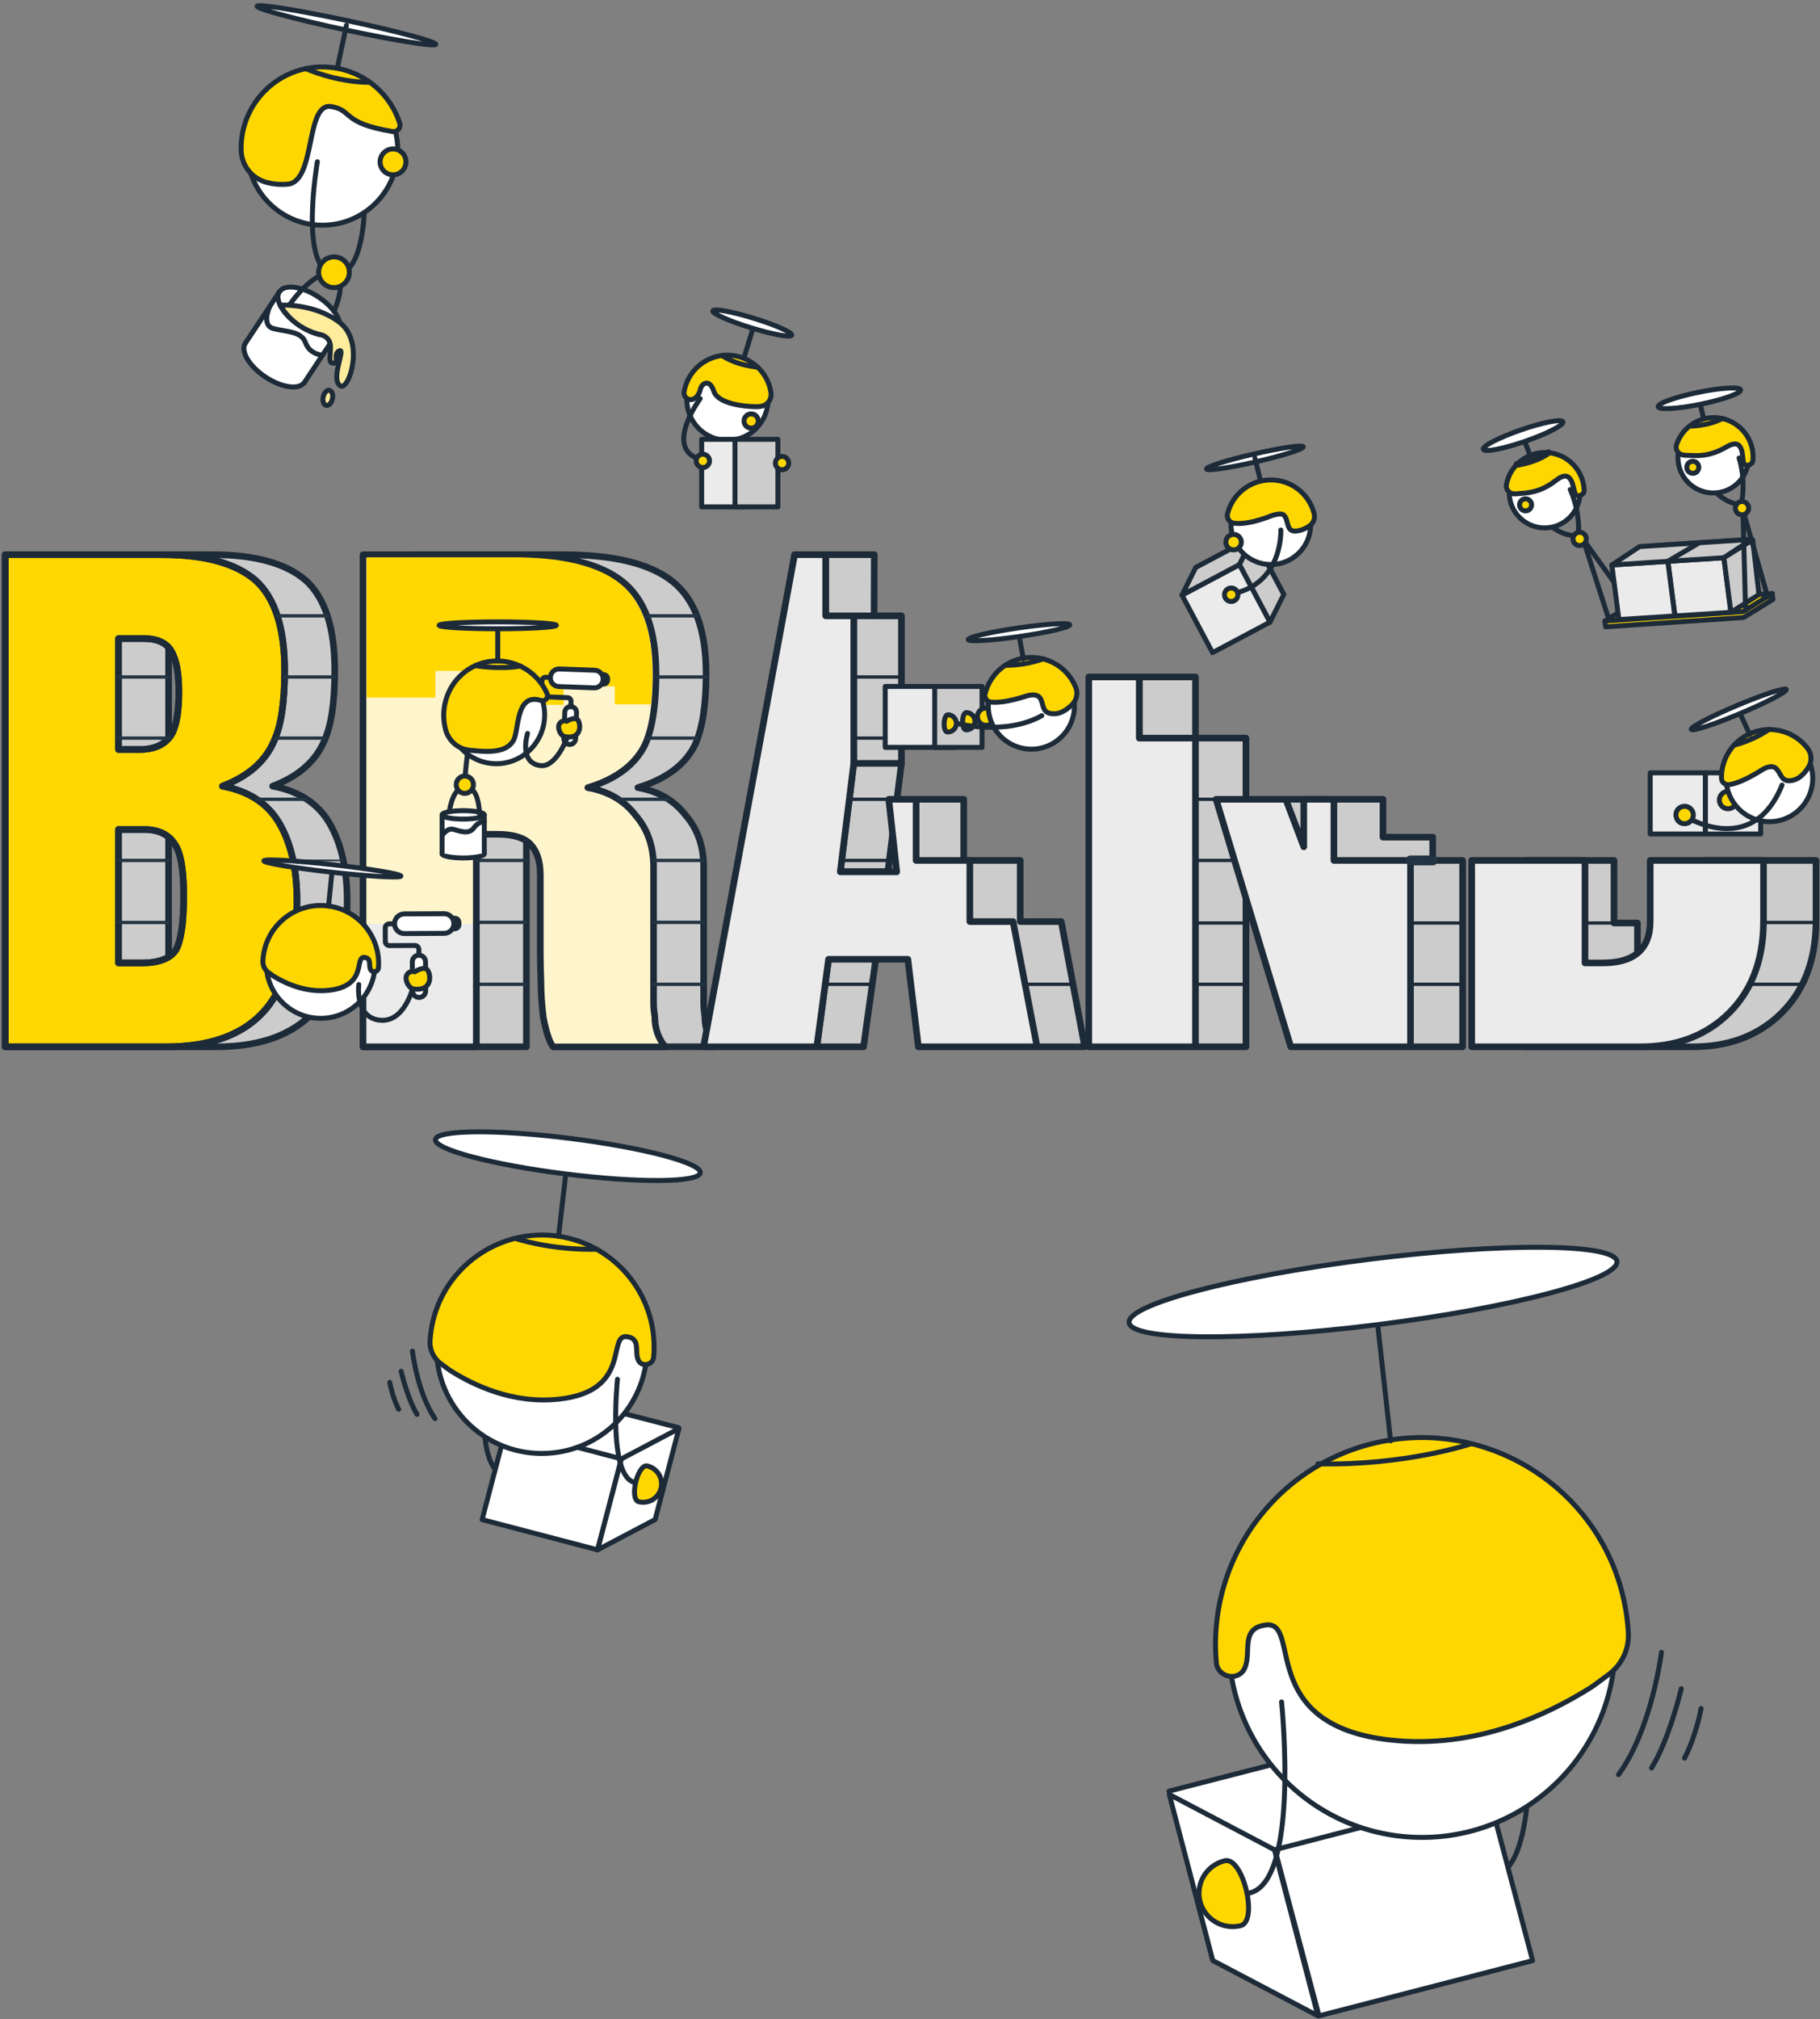 <?xml version="1.0" encoding="UTF-8"?>
<svg width="551px" height="611px" viewBox="0 0 551 611" version="1.1" xmlns="http://www.w3.org/2000/svg" xmlns:xlink="http://www.w3.org/1999/xlink">
    <rect x="0" y="0" width="551" height="611" fill="#808080" stroke="none"/>
    <!-- Generator: Sketch 57.1 (83088) - https://sketch.com -->
    <title>s2-brand</title>
    <desc>Created with Sketch.</desc>
    <g id="Page-1" stroke="none" stroke-width="1" fill="none" fill-rule="evenodd">
        <g id="Products" transform="translate(-766, -2788)">
            <g id="s2-brand" transform="translate(767, 2788)">
                <g id="Group-14" transform="translate(0.578, 167.847)" stroke-linejoin="round">
                    <path d="M15.163,148.911 L15.163,-7.10542736e-14 L62.651,-7.10542736e-14 C75.569,-7.10542736e-14 85.03,2.608 91.034,7.823 C96.855,13.162 99.767,22.228 99.77,35.023 C99.77,44.601 98.716,51.697 96.608,56.31 C93.997,62.492 88.782,67.07 80.962,70.045 C89.026,71.551 94.801,75.355 98.288,81.459 C101.775,87.562 103.519,95.31 103.519,104.702 C103.519,118.044 100.729,128.537 95.149,136.179 C88.783,144.67 78.353,148.914 63.857,148.911 L15.163,148.911 Z M49.458,25.388 L49.458,58.948 L55.827,58.948 C60.678,58.948 64.006,57.246 65.813,53.844 C67.087,51.116 67.724,47.022 67.724,41.563 C67.724,35.983 66.981,31.889 65.497,29.282 C64.012,26.674 61.213,25.376 57.1,25.388 L49.458,25.388 Z M49.458,83.153 L49.458,123.541 L56.554,123.541 C61.649,123.541 65.075,122.237 66.834,119.63 C68.412,116.778 69.199,111.32 69.196,103.257 C69.196,96.765 68.594,92.097 67.389,89.255 C65.628,85.193 62.261,83.162 57.29,83.162 L49.458,83.153 Z" id="Shape" stroke="#1D2A38" stroke-width="2" fill="#CCCCCC" fill-rule="nonzero" stroke-linecap="round"></path>
                    <path d="M34.291,25.388 L34.291,58.948 L40.659,58.948 C45.51,58.948 48.847,57.249 50.668,53.853 C51.942,51.125 52.579,47.031 52.579,41.572 C52.579,35.992 51.835,31.899 50.348,29.291 C48.86,26.683 46.055,25.382 41.933,25.388 L34.291,25.388 Z M-8.52651283e-14,148.921 L-8.52651283e-14,4.26325641e-14 L47.484,4.26325641e-14 C60.402,4.26325641e-14 69.861,2.608 75.863,7.823 C81.686,13.162 84.598,22.228 84.598,35.023 C84.598,44.601 83.537,51.697 81.414,56.31 C78.809,62.495 73.594,67.073 65.768,70.045 C73.829,71.551 79.606,75.355 83.098,81.459 C86.591,87.562 88.335,95.31 88.329,104.702 C88.329,118.044 85.539,128.537 79.959,136.179 C73.591,144.67 63.16,148.914 48.668,148.911 L-8.52651283e-14,148.921 Z M34.291,83.153 L34.291,123.541 L41.387,123.541 C46.481,123.541 49.908,122.237 51.667,119.63 C53.245,116.778 54.033,111.32 54.033,103.257 C54.033,96.765 53.431,92.097 52.227,89.255 C50.465,85.193 47.099,83.162 42.127,83.162 L34.291,83.153 Z" id="Shape" stroke="#1D2A38" stroke-width="2" fill="#FFD701" fill-rule="nonzero"></path>
                    <path d="M-8.52651283e-14,148.911 L-8.52651283e-14,-7.10542736e-14 L47.484,-7.10542736e-14 C60.402,-7.10542736e-14 69.861,2.608 75.863,7.823 C81.686,13.162 84.598,22.228 84.598,35.023 C84.598,44.601 83.537,51.697 81.414,56.31 C78.809,62.495 73.594,67.073 65.768,70.045 C73.829,71.551 79.606,75.355 83.098,81.459 C86.591,87.562 88.335,95.31 88.329,104.702 C88.329,118.044 85.539,128.537 79.959,136.179 C73.591,144.67 63.16,148.914 48.668,148.911 L-8.52651283e-14,148.911 Z M34.291,25.388 L34.291,58.948 L40.659,58.948 C45.51,58.948 48.847,57.249 50.668,53.853 C51.942,51.125 52.579,47.031 52.579,41.572 C52.579,35.992 51.835,31.899 50.348,29.291 C48.86,26.683 46.055,25.382 41.933,25.388 L34.291,25.388 Z M34.291,83.153 L34.291,123.541 L41.387,123.541 C46.481,123.541 49.908,122.237 51.667,119.63 C53.245,116.778 54.033,111.32 54.033,103.257 C54.033,96.765 53.431,92.097 52.227,89.255 C50.465,85.193 47.099,83.162 42.127,83.162 L34.291,83.153 Z" id="Shape" stroke="#1D2A38" stroke-width="2" stroke-linecap="round"></path>
                    <path d="M82.376,18.505 L97.687,18.505" id="Path" stroke="#233442" stroke-linecap="round"></path>
                    <path d="M84.634,37.01 L99.711,37.01" id="Path" stroke="#233442" stroke-linecap="round"></path>
                    <path d="M81.748,55.51 L96.92,55.51" id="Path" stroke="#233442" stroke-linecap="round"></path>
                    <path d="M34.291,37.01 L49.458,37.01" id="Path" stroke="#233442" stroke-linecap="round"></path>
                    <path d="M34.291,55.51 L49.548,55.51" id="Path" stroke="#233442" stroke-linecap="round"></path>
                    <path d="M34.291,92.52 L49.458,92.52" id="Path" stroke="#233442" stroke-linecap="round"></path>
                    <path d="M34.291,111.296 L49.458,111.296" id="Path" stroke="#233442" stroke-linecap="round"></path>
                    <path d="M76.12,74.015 L91.287,74.015" id="Path" stroke="#233442" stroke-linecap="round"></path>
                </g>
                <g id="Group-13" transform="translate(108.907, 167.847)">
                    <path d="M15.163,148.911 L15.163,0 L60.465,0 C75.75,0 86.787,2.668 93.577,8.004 C100.431,13.403 103.857,22.737 103.857,36.007 C103.857,45.528 102.736,52.716 100.492,57.57 C97.52,63.571 91.759,67.876 83.207,70.483 C89.395,71.576 94.213,74.366 97.66,78.853 C101.301,83.041 103.121,88.257 103.121,94.499 L103.121,135.434 C103.125,136.867 103.246,138.297 103.482,139.711 C103.482,143.351 104.536,146.414 106.644,148.898 L72.746,148.898 C71.653,147.624 70.652,144.684 69.743,140.077 C69.275,136.396 69.033,132.69 69.015,128.979 C68.895,125.459 68.835,122.73 68.835,120.79 L68.835,96.852 C68.835,92.793 67.833,89.7 65.831,87.575 C63.889,85.575 60.554,84.574 55.827,84.571 L49.458,84.571 L49.458,148.911 L15.163,148.911 Z M49.458,25.388 L49.458,59.309 L57.827,59.309 C62.799,59.309 66.226,57.611 68.107,54.214 L69.201,49.761 L69.562,41.752 C69.562,35.932 69.017,31.9 67.927,29.657 C66.165,26.805 62.251,25.379 56.183,25.379 L49.458,25.388 Z" id="Shape" stroke="#1D2A38" stroke-width="2" fill="#CCCCCC" fill-rule="nonzero" stroke-linecap="round" stroke-linejoin="round"></path>
                    <path d="M88.329,139.724 C88.088,138.313 87.966,136.884 87.963,135.452 L87.963,94.517 C87.963,88.272 86.144,83.056 82.507,78.871 C79.053,74.381 74.235,71.591 68.053,70.501 C76.605,67.897 82.365,63.591 85.334,57.584 C86.762,54.503 87.733,50.48 88.248,45.515 C88.564,42.363 88.715,39.197 88.699,36.03 C88.699,22.745 85.274,13.41 78.424,8.026 C71.631,2.687 60.593,0.018 45.312,0.018 L0,0.018 L0,148.934 L34.295,148.934 L34.295,84.603 L40.659,84.603 C45.393,84.603 48.729,85.602 50.668,87.602 C52.671,89.709 53.671,92.802 53.668,96.879 L53.668,120.818 C53.668,122.76 53.729,125.489 53.853,129.006 C53.872,132.72 54.119,136.429 54.593,140.113 C55.497,144.726 56.497,147.668 57.593,148.939 L91.527,148.939 C89.395,146.436 88.329,143.365 88.329,139.724 Z M54.033,49.779 L52.94,54.237 C51.061,57.633 47.636,59.332 42.665,59.332 L34.295,59.332 L34.295,25.388 L41.043,25.388 C47.105,25.388 51.019,26.814 52.787,29.666 C53.88,31.909 54.426,35.942 54.426,41.766 L54.25,45.65 L54.033,49.779 Z" id="Shape" stroke="#1D2A38" stroke-width="2" fill="#FFF5CC" fill-rule="nonzero" stroke-linecap="round" stroke-linejoin="round"></path>
                    <path d="M87.611,36.007 C87.624,39.107 87.475,42.205 87.164,45.289 L76.216,45.289 L76.216,39.842 L60.685,39.842 L60.685,45.429 L36.564,45.429 L36.564,35.167 L21.904,35.167 L21.904,43.243 L1.093,43.243 L1.093,0.786 L45.542,0.786 C60.36,0.786 71.063,3.398 77.65,8.622 C84.293,13.889 87.614,23.017 87.611,36.007 Z" id="Path" fill="#FFD701" fill-rule="nonzero"></path>
                    <path d="M85.908,18.505 L101.075,18.505" id="Path" stroke="#233442" stroke-linecap="round" stroke-linejoin="round"></path>
                    <path d="M88.686,37.01 L103.844,37.01" id="Path" stroke="#233442" stroke-linecap="round" stroke-linejoin="round"></path>
                    <path d="M86.165,55.51 L101.075,55.51" id="Path" stroke="#233442" stroke-linecap="round" stroke-linejoin="round"></path>
                    <path d="M77.281,74.015 L92.448,74.015" id="Path" stroke="#233442" stroke-linecap="round" stroke-linejoin="round"></path>
                    <path d="M87.9,92.52 L103.085,92.52" id="Path" stroke="#233442" stroke-linecap="round" stroke-linejoin="round"></path>
                    <path d="M87.9,111.26 L103.085,111.26" id="Path" stroke="#233442" stroke-linecap="round" stroke-linejoin="round"></path>
                    <path d="M87.9,130.005 L103.085,130.005" id="Path" stroke="#233442" stroke-linecap="round" stroke-linejoin="round"></path>
                    <path d="M34.291,92.52 L49.458,92.52" id="Path" stroke="#233442" stroke-linecap="round" stroke-linejoin="round"></path>
                    <path d="M34.291,111.26 L49.458,111.26" id="Path" stroke="#233442" stroke-linecap="round" stroke-linejoin="round"></path>
                    <path d="M34.291,130.005 L49.458,130.005" id="Path" stroke="#233442" stroke-linecap="round" stroke-linejoin="round"></path>
                    <polyline id="Path" stroke="#1D2A38" stroke-width="2" fill="#EBEBEB" fill-rule="nonzero" stroke-linecap="round" stroke-linejoin="round" points="34.291 111.667 34.291 148.911 0 148.911 0 111.667"></polyline>
                </g>
                <g id="Group-12" transform="translate(211.996, 167.847)" stroke="#1D2A38" stroke-linecap="round" stroke-linejoin="round">
                    <polygon id="Path" stroke-width="2" fill="#CCCCCC" fill-rule="nonzero" points="59.91 18.505 59.91 63.153 59.39 67.317 55.813 95.971 41.387 95.971 45.479 63.153 45.479 18.505 36.969 18.505 36.969 5.68434189e-14 51.694 5.68434189e-14 51.635 18.505"></polygon>
                    <polygon id="Path" stroke-width="2" fill="#CCCCCC" fill-rule="nonzero" points="64.345 74.015 78.771 74.015 78.771 92.52 95.872 92.52 95.872 111.025 108.293 111.025 115.397 148.911 100.971 148.911 80.619 111.025 64.345 92.52"></polygon>
                    <polygon id="Path" stroke-width="2" fill="#CCCCCC" fill-rule="nonzero" points="34.291 148.911 48.442 148.911 55.813 95.971 41.387 95.971"></polygon>
                    <polygon id="Path" stroke-width="2" fill="#EBEBEB" fill-rule="nonzero" points="93.708 111.025 100.971 148.911 65.041 148.911 61.856 122.439 37.841 122.439 34.291 148.911 -2.13162821e-14 148.911 27.561 0 36.969 0 36.969 18.505 45.479 18.505 45.479 63.153 41.387 95.971 58.491 95.971 56.079 74.015 64.345 74.015 64.345 92.52 80.619 92.52 80.619 111.025"></polygon>
                    <path d="M45.294,18.505 L59.724,18.505" id="Path" stroke-width="2" fill="#F15A24" fill-rule="nonzero"></path>
                    <path d="M59.91,63.153 L45.479,63.153" id="Path" stroke-width="2"></path>
                    <path d="M45.479,37.01 L59.91,37.01" id="Path"></path>
                    <path d="M45.479,55.51 L59.91,55.51" id="Path"></path>
                    <path d="M44.124,74.015 L56.079,74.015" id="Path"></path>
                    <path d="M36.974,130.005 L51.075,130.005" id="Path"></path>
                </g>
                <polygon id="Path" stroke="#1D2A38" stroke-width="2" fill="#CCCCCC" fill-rule="nonzero" stroke-linecap="round" stroke-linejoin="round" points="376.21 223.358 376.21 316.759 360.921 316.759 343.907 225.67 343.907 204.857 360.921 204.857 360.921 223.358"></polygon>
                <polygon id="Path" stroke="#1D2A38" stroke-width="2" fill="#CCCCCC" fill-rule="nonzero" stroke-linecap="round" stroke-linejoin="round" points="441.802 260.368 441.802 316.759 426.025 316.759 386.206 241.863 417.692 241.863 417.692 253.331 432.742 253.331 432.742 260.368"></polygon>
                <polygon id="Path" stroke="#1D2A38" stroke-width="2" fill="#EBEBEB" fill-rule="nonzero" stroke-linecap="round" stroke-linejoin="round" points="426.025 260.368 426.025 316.759 389.774 316.759 367.164 241.863 388.27 241.863 393.717 256.248 393.717 241.863 402.841 241.863 402.841 260.368"></polygon>
                <polygon id="Path" stroke="#1D2A38" stroke-width="2" fill="#EBEBEB" fill-rule="nonzero" stroke-linecap="round" stroke-linejoin="round" points="360.921 316.759 328.627 316.759 328.627 204.857 343.907 204.857 343.907 223.358 360.921 223.358"></polygon>
                <path d="M514.481,260.368 L514.481,278.737 C514.481,287.168 509.688,291.384 500.104,291.384 L494.738,291.384 L494.738,279.311 L487.638,279.311 L487.638,260.368 L460.447,260.368 L460.447,316.759 L511.486,316.759 C521.796,316.759 530.316,313.757 537.046,307.752 C544.875,300.721 548.79,290.989 548.79,278.556 L548.79,260.368 L514.481,260.368 Z" id="Path" stroke="#1D2A38" stroke-width="2" fill="#CCCCCC" fill-rule="nonzero" stroke-linecap="round" stroke-linejoin="round"></path>
                <path d="M498.595,260.368 L498.595,278.737 C498.595,283.1 497.31,286.334 494.738,288.439 C492.35,290.399 488.845,291.379 484.223,291.379 L478.853,291.379 L478.853,260.368 L444.557,260.368 L444.557,316.759 L495.596,316.759 C505.903,316.759 514.425,313.757 521.161,307.752 C528.99,300.721 532.904,290.989 532.904,278.556 L532.904,260.368 L498.595,260.368 Z" id="Path" stroke="#1D2A38" stroke-width="2" fill="#EBEBEB" fill-rule="nonzero" stroke-linecap="round" stroke-linejoin="round"></path>
                <g id="Group-17" transform="translate(498.595, 207.358)" stroke="#1D2A38" stroke-linecap="round" stroke-linejoin="round" stroke-width="1.5">
                    <rect id="Rectangle" fill="#EBEBEB" fill-rule="nonzero" x="0" y="26.505" width="16.721" height="18.505"></rect>
                    <rect id="Rectangle" fill="#EBEBEB" fill-rule="nonzero" x="16.725" y="26.505" width="16.721" height="18.505"></rect>
                    <circle id="Oval" fill="#FFD700" fill-rule="nonzero" cx="23.564" cy="34.743" r="2.633"></circle>
                    <circle id="Oval" fill="#FFFFFF" fill-rule="nonzero" cx="36.093" cy="28.167" r="13.112"></circle>
                    <path d="M47.696,19.174 C48.922,20.821 49.008,23.052 47.913,24.789 C46.915,26.374 45.429,28.144 43.532,28.664 C39.869,29.676 39.851,27.228 38.338,25.412 C36.825,23.596 33.898,25.574 33.898,25.574 C28.799,28.817 25.655,29.834 23.83,30.091 C23.263,30.157 22.695,29.981 22.265,29.606 C21.835,29.231 21.583,28.692 21.572,28.122 C21.49,21.837 25.458,16.212 31.405,14.18 C37.353,12.147 43.933,14.168 47.715,19.188 L47.696,19.174 Z" id="Path" fill="#FFD700" fill-rule="nonzero"></path>
                    <path d="M10.239,39.468 C10.239,39.468 30.804,52.81 39.914,30.195" id="Path"></path>
                    <path d="M25.339,18.144 C29.127,17.166 32.723,15.555 35.976,13.379" id="Path" fill="#FFD700" fill-rule="nonzero"></path>
                    <path d="M30.136,14.888 L26.631,7.322" id="Path" fill="#FFD700" fill-rule="nonzero"></path>
                    <ellipse id="Oval" fill="#FFFFFF" fill-rule="nonzero" transform="translate(26.819, 7.31) rotate(-22.78) translate(-26.819, -7.31) " cx="26.819" cy="7.31" rx="15.601" ry="1.31"></ellipse>
                    <path d="M12.945,38.528 C13.172,39.333 13.005,40.199 12.494,40.861 C11.983,41.523 11.189,41.905 10.352,41.889 C7.796,41.889 6.802,38.379 8.997,37.033 C9.699,36.59 10.568,36.503 11.344,36.796 C12.12,37.09 12.713,37.732 12.945,38.528 L12.945,38.528 Z" id="Path" fill="#FFD700" fill-rule="nonzero"></path>
                </g>
                <path d="M87.746,260.368 L102.909,260.368" id="Path" stroke="#233442" stroke-width="0.5" stroke-linecap="round" stroke-linejoin="round"></path>
                <path d="M88.659,279.144 L103.794,279.144" id="Path" stroke="#233442" stroke-width="0.5" stroke-linecap="round" stroke-linejoin="round"></path>
                <path d="M84.155,297.852 L99.322,297.852" id="Path" stroke="#233442" stroke-width="0.5" stroke-linecap="round" stroke-linejoin="round"></path>
                <path d="M143.198,204.857 L158.365,204.857" id="Path" stroke="#233442" stroke-width="0.5" stroke-linecap="round" stroke-linejoin="round"></path>
                <path d="M143.198,223.358 L158.365,223.358" id="Path" stroke="#233442" stroke-width="0.5" stroke-linecap="round" stroke-linejoin="round"></path>
                <path d="M253.812,260.368 L268.243,260.368" id="Path" stroke="#1D2A38" stroke-linecap="round" stroke-linejoin="round"></path>
                <path d="M309.341,297.852 L323.957,297.852" id="Path" stroke="#1D2A38" stroke-linecap="round" stroke-linejoin="round"></path>
                <path d="M360.921,241.863 L367.164,241.863" id="Path" stroke="#1D2A38" stroke-linecap="round" stroke-linejoin="round"></path>
                <path d="M360.921,260.368 L372.882,260.368" id="Path" stroke="#1D2A38" stroke-linecap="round" stroke-linejoin="round"></path>
                <path d="M360.921,279.311 L376.21,279.311" id="Path" stroke="#1D2A38" stroke-linecap="round" stroke-linejoin="round"></path>
                <path d="M360.921,297.852 L376.21,297.852" id="Path" stroke="#1D2A38" stroke-linecap="round" stroke-linejoin="round"></path>
                <path d="M426.025,260.368 L432.742,260.368" id="Path" stroke="#233442" stroke-width="3" fill="#EBEBEB" fill-rule="nonzero" stroke-linecap="round" stroke-linejoin="round"></path>
                <path d="M426.025,279.311 L441.802,279.311" id="Path" stroke="#1D2A38" stroke-linecap="round" stroke-linejoin="round"></path>
                <path d="M426.025,297.852 L441.802,297.852" id="Path" stroke="#1D2A38" stroke-linecap="round" stroke-linejoin="round"></path>
                <path d="M478.853,279.311 L487.593,279.311" id="Path" stroke="#1D2A38" stroke-linecap="round" stroke-linejoin="round"></path>
                <path d="M532.886,279.144 L548.776,279.144" id="Path" stroke="#1D2A38" stroke-linecap="round" stroke-linejoin="round"></path>
                <path d="M528.749,297.852 L544.634,297.852" id="Path" stroke="#1D2A38" stroke-linecap="round" stroke-linejoin="round"></path>
                <g id="Group-8" transform="translate(78.588, 258.943)" stroke="#1D2A38" stroke-linecap="round" stroke-linejoin="round" stroke-width="1.5">
                    <path d="M47.263,30.096 C48.367,30.096 49.261,30.991 49.261,32.095 L49.261,40.884 C49.261,41.988 48.367,42.883 47.263,42.883 C46.159,42.883 45.264,41.988 45.264,40.884 L45.264,32.095 C45.264,30.991 46.159,30.096 47.263,30.096 Z" id="Rectangle" fill="#FFFFFF" fill-rule="nonzero" transform="translate(47.263, 36.489) rotate(-0.3) translate(-47.263, -36.489) "></path>
                    <path d="M47.225,30.101 L47.225,28.381 C47.225,28.054 47.094,27.74 46.861,27.51 C46.629,27.28 46.314,27.153 45.987,27.157 L38.309,27.193 C37.982,27.195 37.667,27.067 37.434,26.838 C37.201,26.608 37.069,26.296 37.067,25.969 L37.044,21.849 C37.042,21.168 37.591,20.612 38.273,20.607 L45.165,20.562" id="Path"></path>
                    <path d="M42.823,17.577 L54.864,17.577 C56.506,17.577 57.836,18.907 57.836,20.549 C57.836,22.19 56.506,23.521 54.864,23.521 L42.823,23.521 C41.182,23.521 39.851,22.19 39.851,20.549 C39.851,18.907 41.182,17.577 42.823,17.577 Z" id="Rectangle" fill="#FFFFFF" fill-rule="nonzero" transform="translate(48.844, 20.549) rotate(-0.3) translate(-48.844, -20.549) "></path>
                    <path d="M57.836,18.912 L58.071,18.912 C58.774,18.912 59.345,19.482 59.345,20.186 L59.345,20.814 C59.345,21.517 58.774,22.087 58.071,22.087 L57.836,22.087 L57.836,18.926 L57.836,18.912 Z" id="Path" fill="#FFFFFF" fill-rule="nonzero" transform="translate(58.59, 20.5) rotate(-0.3) translate(-58.59, -20.5) "></path>
                    <circle id="Oval" fill="#FFFFFF" fill-rule="nonzero" cx="17.5" cy="32.757" r="16.45"></circle>
                    <path d="M3.313,36.497 C6.9,38.67 13.056,41.574 20.319,40.68 C31.787,39.257 27.618,30.395 30.779,30.783 C32.974,31.054 31.967,33.087 32.586,34.419 C33.133,35.571 34.89,35.187 34.984,33.918 C35.678,24.874 29.355,16.796 20.409,15.298 C11.463,13.8 2.852,19.378 0.563,28.155 C0.245,29.375 0.057,30.626 0.002,31.886 C-0.045,33.252 0.588,34.553 1.692,35.359 C2.365,35.842 3.033,36.325 3.313,36.497 Z" id="Path" fill="#FFD700" fill-rule="nonzero"></path>
                    <path d="M19.872,15.237 L21.028,3.855" id="Path"></path>
                    <ellipse id="Oval" fill="#FFFFFF" fill-rule="nonzero" transform="translate(21.037, 3.858) rotate(-83.65) translate(-21.037, -3.858) " cx="21.037" cy="3.858" rx="1.143" ry="20.858"></ellipse>
                    <path d="M29.04,38.981 C29.04,38.981 27.735,48.918 35.364,49.763 C42.993,50.607 45.495,39.6 45.495,39.6" id="Path"></path>
                    <path d="M45.427,40.305 C45.427,40.305 43.62,39.736 43.354,37.206 C43.285,36.57 43.526,35.94 44.003,35.514 C44.48,35.087 45.133,34.917 45.757,35.056 L46.005,35.124 C46.005,35.124 48.142,33.638 49.46,34.243 C50.779,34.849 52.021,41.28 45.427,40.305 Z" id="Path" fill="#FFD700" fill-rule="nonzero"></path>
                </g>
                <g id="Group-7" transform="translate(70, 0)" stroke="#1D2A38" stroke-linecap="round" stroke-linejoin="round" stroke-width="1.5">
                    <circle id="Oval" fill="#FFFFFF" fill-rule="nonzero" cx="26.61" cy="45.345" r="22.805"></circle>
                    <ellipse id="Oval" fill="#FFFFFF" fill-rule="nonzero" transform="translate(12.229, 109.764) rotate(-56.47) translate(-12.229, -109.764) " cx="12.229" cy="109.764" rx="5.181" ry="10.732"></ellipse>
                    <polyline id="Path" fill="#FFFFFF" fill-rule="nonzero" points="3.285 103.85 13.606 88.28 31.497 100.137 21.176 115.706"></polyline>
                    <ellipse id="Oval" fill="#FFFFFF" fill-rule="nonzero" transform="translate(22.546, 94.195) rotate(-56.47) translate(-22.546, -94.195) " cx="22.546" cy="94.195" rx="5.181" ry="10.732"></ellipse>
                    <path d="M15.173,94.482 C15.413,94.098 15.657,93.709 15.914,93.326 C21.022,85.616 27.585,80.963 30.566,82.937 C32.725,84.369 32.414,88.89 30.115,94.206" id="Path"></path>
                    <ellipse id="Oval" fill="#FFEC9C" fill-rule="nonzero" transform="translate(28.249, 120.389) rotate(-77.97) translate(-28.249, -120.389) " cx="28.249" cy="120.389" rx="2.326" ry="1.423"></ellipse>
                    <path d="M16.077,55.733 C24.699,55.037 21.343,30.923 29.279,32.246 C35.919,33.348 32.219,37.214 47.861,39.812 C48.525,39.92 49.198,39.676 49.638,39.166 C50.079,38.657 50.223,37.956 50.02,37.314 C46.271,25.679 34.548,18.561 22.495,20.601 C10.442,22.642 1.716,33.223 2.007,45.444 C2.095,49.896 5.04,53.786 9.302,55.078 C11.5,55.714 13.797,55.937 16.077,55.733 Z" id="Path" fill="#FFD700" fill-rule="nonzero"></path>
                    <circle id="Oval" fill="#FFD700" fill-rule="nonzero" cx="47.987" cy="48.98" r="3.916"></circle>
                    <path d="M25.083,48.944 C25.083,48.944 19.591,80.494 29.433,82.82 C38.773,85.042 39.274,64.301 39.274,64.301" id="Path"></path>
                    <circle id="Oval" fill="#FFD700" fill-rule="nonzero" cx="30.119" cy="82.377" r="4.648"></circle>
                    <ellipse id="Oval" fill="#FFFFFF" fill-rule="nonzero" transform="translate(33.882, 7.651) rotate(-77.97) translate(-33.882, -7.651) " cx="33.882" cy="7.651" rx="1.432" ry="27.651"></ellipse>
                    <path d="M21.528,20.751 C21.528,20.751 30.769,24.952 41.05,24.911" id="Path" fill="#FFD700" fill-rule="nonzero"></path>
                    <path d="M31.113,20.634 L33.881,7.648" id="Path" fill="#FFD700" fill-rule="nonzero"></path>
                    <path d="M10.72,92.63 C10.72,92.63 7.96,98.362 11.713,99.405 C15.467,100.448 20.241,100.105 21.492,103.696 C22.743,107.287 26.623,107.472 26.623,107.472" id="Path"></path>
                    <path d="M13.818,92.345 C13.818,92.345 24.112,91.654 31.844,97.589 C39.577,103.524 34.582,118.56 31.98,116.731 C28.967,114.608 33.755,105.286 31.732,106.158 C29.708,107.029 31.853,110.051 29.704,109.879 C28.299,109.766 29.152,107.264 29.044,104.685 C28.977,103.035 27.8,101.641 26.185,101.298 C20.999,100.16 16.519,96.917 13.818,92.345 Z" id="Path" fill="#FFEC9C" fill-rule="nonzero"></path>
                </g>
                <g id="Group-9" transform="translate(131.956, 188.182)" stroke="#1D2A38" stroke-linecap="round" stroke-linejoin="round" stroke-width="1.5">
                    <ellipse id="Oval" fill="#FFFFFF" fill-rule="nonzero" cx="17.304" cy="28.144" rx="14.625" ry="14.774"></ellipse>
                    <path d="M39.669,25.609 C40.651,25.609 41.446,26.405 41.446,27.386 L41.446,35.318 C41.446,36.299 40.651,37.095 39.669,37.095 C38.687,37.095 37.892,36.299 37.892,35.318 L37.892,27.386 C37.892,26.405 38.687,25.609 39.669,25.609 Z" id="Rectangle" fill="#FFFFFF" fill-rule="nonzero" transform="translate(39.669, 31.352) rotate(2.07) translate(-39.669, -31.352) "></path>
                    <path d="M39.869,25.614 L39.923,24.074 C39.937,23.781 39.833,23.495 39.634,23.28 C39.436,23.065 39.159,22.937 38.866,22.927 L32.051,22.669 C31.443,22.642 30.971,22.13 30.994,21.522 L31.125,17.827 C31.133,17.535 31.257,17.258 31.47,17.057 C31.682,16.857 31.966,16.748 32.258,16.757 L38.397,16.978" id="Path"></path>
                    <path d="M36.327,14.435 L46.982,14.435 C48.456,14.435 49.652,15.63 49.652,17.104 C49.652,18.578 48.456,19.773 46.982,19.773 L36.327,19.773 C34.853,19.773 33.658,18.578 33.658,17.104 C33.658,15.63 34.853,14.435 36.327,14.435 Z" id="Rectangle" fill="#FFFFFF" fill-rule="nonzero" transform="translate(41.655, 17.104) rotate(2.07) translate(-41.655, -17.104) "></path>
                    <path d="M49.643,15.994 L49.77,15.994 C50.438,15.994 50.98,16.536 50.98,17.204 L50.98,17.633 C50.98,18.302 50.438,18.844 49.77,18.844 L49.643,18.844 L49.643,15.994 L49.643,15.994 Z" id="Path" fill="#FFFFFF" fill-rule="nonzero" transform="translate(50.312, 17.419) rotate(2.07) translate(-50.312, -17.419) "></path>
                    <path d="M26.752,33.771 C26.752,33.771 23.952,42.778 30.75,43.496 C35.47,43.997 38.735,35.05 38.735,35.05" id="Path"></path>
                    <path d="M37.9,34.706 C37.9,34.706 36.301,34.128 36.17,31.847 C36.13,31.278 36.366,30.725 36.805,30.359 C37.243,29.994 37.83,29.862 38.383,30.005 L38.6,30.077 C38.6,30.077 40.551,28.821 41.703,29.413 C42.855,30.005 43.74,35.827 37.9,34.706 Z" id="Path" fill="#FFD700" fill-rule="nonzero"></path>
                    <path d="M32.674,21.707 C32.919,22.247 32.827,22.88 32.439,23.327 C32.05,23.774 31.435,23.953 30.867,23.785 L30.831,23.785 C23.017,21.314 24.282,32.9 22.448,35.949 C20.19,39.734 14.648,39.422 9.178,38.83 C3.893,38.261 2.304,33.672 2.186,33.41 L2.186,33.41 C1.571,31.471 1.302,29.439 1.391,27.407 C1.942,18.211 9.481,11.301 18.586,11.861 C24.755,12.247 30.192,16.047 32.674,21.707 L32.674,21.707 Z" id="Path" fill="#FFD700" fill-rule="nonzero"></path>
                    <path d="M10.894,13.243 C10.894,13.243 18.234,14.472 24.575,13.369" id="Path" fill="#FFD700" fill-rule="nonzero"></path>
                    <path d="M17.737,11.807 L17.737,0.917" id="Path" fill="#FFD700" fill-rule="nonzero"></path>
                    <ellipse id="Oval" fill="#FFFFFF" fill-rule="nonzero" cx="17.737" cy="1.043" rx="17.737" ry="1.043"></ellipse>
                    <ellipse id="Oval" fill="#FFFFFF" fill-rule="nonzero" cx="7.272" cy="70.163" rx="6.391" ry="1.274"></ellipse>
                    <polyline id="Path" fill="#FFFFFF" fill-rule="nonzero" points="13.663 70.163 13.663 58.397 0.881 58.397 0.881 70.163"></polyline>
                    <ellipse id="Oval" fill="#FFFFFF" fill-rule="nonzero" cx="7.272" cy="58.397" rx="6.391" ry="1.274"></ellipse>
                    <path d="M3.058,57.385 C3.83,53.121 5.185,50.027 7.931,50.027 C11.093,50.027 12.023,53.767 12.335,59.061" id="Path"></path>
                    <path d="M0.881,64.675 C0.881,64.675 2.353,62.236 4.363,62.791 C6.373,63.347 9.047,64.381 10.501,62.34 C11.956,60.298 13.663,60.429 13.663,60.429" id="Path" fill="#FFFFFF" fill-rule="nonzero"></path>
                    <path d="M8.564,39.995 C8.564,39.995 7.805,45.632 7.877,47.719" id="Path"></path>
                    <ellipse id="Oval" fill="#FFD700" fill-rule="nonzero" cx="7.769" cy="49.268" rx="2.606" ry="2.629"></ellipse>
                </g>
                <g id="Group-10" transform="translate(206, 92)" stroke="#1D2A38" stroke-linecap="round" stroke-linejoin="round" stroke-width="1.5">
                    <circle id="Oval" fill="#FFFFFF" fill-rule="nonzero" cx="13.228" cy="28.962" r="12.294"></circle>
                    <path d="M26.408,26.88 C26.671,28.64 25.598,30.325 23.892,30.832 C23.319,30.993 22.726,31.072 22.131,31.067 C18.68,31.067 10.387,30.29 9.1,26.378 C7.813,22.467 5.396,23.908 4.981,25.967 C4.741,27.169 3.865,28.443 2.722,28.836 C2.038,29.045 1.294,28.882 0.761,28.405 C0.227,27.929 -0.019,27.208 0.112,26.505 C1.24,20.058 6.883,15.385 13.426,15.479 C19.97,15.572 25.478,20.404 26.422,26.88 L26.408,26.88 Z" id="Path" fill="#FFD700" fill-rule="nonzero"></path>
                    <circle id="Oval" fill="#FFD700" fill-rule="nonzero" cx="20.409" cy="35.402" r="2.159"></circle>
                    <ellipse id="Oval" fill="#FFFFFF" fill-rule="nonzero" transform="translate(20.75, 5.743) rotate(-72.89) translate(-20.75, -5.743) " cx="20.75" cy="5.743" rx="1.5" ry="12.5"></ellipse>
                    <path d="M18.25,16.243 L20.911,7.557" id="Path"></path>
                    <rect id="Rectangle" fill="#EBEBEB" fill-rule="nonzero" x="5.423" y="40.945" width="12.995" height="20.443"></rect>
                    <rect id="Rectangle" fill="#CCCCCC" fill-rule="nonzero" x="15.514" y="40.945" width="12.995" height="20.443"></rect>
                    <path d="M4.981,28.614 C4.981,28.614 -7.255,45.141 6.629,47.359" id="Path"></path>
                    <path d="M11.616,15.565 C11.616,15.565 15.152,18.334 22.366,19.102" id="Path"></path>
                    <circle id="Oval" fill="#FFD700" fill-rule="nonzero" cx="5.794" cy="47.458" r="2.019"></circle>
                    <circle id="Oval" fill="#FFD700" fill-rule="nonzero" cx="29.768" cy="48.131" r="2.019"></circle>
                </g>
                <g id="Group-15" transform="translate(356.847, 133.342)" stroke-linecap="round" stroke-linejoin="round" stroke-width="1.5">
                    <polygon id="Rectangle" stroke="#2E4257" fill="#FFFFFF" fill-rule="nonzero" transform="translate(17.488, 42.479) rotate(-27.97) translate(-17.488, -42.479) " points="7.635 32.626 27.342 32.626 27.342 52.332 7.635 52.332"></polygon>
                    <polygon id="Rectangle" stroke="#1D2A38" fill="#EBEBEB" fill-rule="nonzero" transform="translate(13.33, 50.827) rotate(-27.97) translate(-13.33, -50.827) " points="3.477 40.973 23.183 40.973 23.183 60.68 3.477 60.68"></polygon>
                    <polygon id="Path" stroke="#1D2A38" fill="#CCCCCC" fill-rule="nonzero" points="0 46.727 4.16 38.381 21.567 29.135 17.407 37.486"></polygon>
                    <polygon id="Path" stroke="#1D2A38" fill="#CCCCCC" fill-rule="nonzero" points="26.649 54.889 30.808 46.542 21.567 29.135 17.407 37.486"></polygon>
                    <ellipse id="Oval" stroke="#1D2A38" fill="#FFFFFF" fill-rule="nonzero" transform="translate(22.07, 5.22) rotate(-12.89) translate(-22.07, -5.22) " cx="22.07" cy="5.22" rx="15.018" ry="1.22"></ellipse>
                    <circle id="Oval" stroke="#1D2A38" fill="#FFFFFF" fill-rule="nonzero" cx="26.893" cy="25.422" r="12.064"></circle>
                    <circle id="Oval" stroke="#1D2A38" fill="#FFD700" fill-rule="nonzero" cx="15.619" cy="30.707" r="2.344"></circle>
                    <path d="M29.914,27.044 C29.914,27.044 30.682,42.586 16.098,46.167" id="Path" stroke="#1D2A38"></path>
                    <circle id="Oval" stroke="#1D2A38" fill="#FFD700" fill-rule="nonzero" cx="14.892" cy="46.628" r="2.042"></circle>
                    <path d="M23.785,12.233 L22.078,5.255" id="Path" stroke="#1D2A38" fill="#FFD700" fill-rule="nonzero"></path>
                    <path d="M40.014,22.107 C40.334,23.394 39.884,24.75 38.857,25.589 C37.769,26.457 36.483,27.041 35.113,27.288 C31.292,28.024 32.489,24.225 30.89,22.59 C29.761,21.438 25.858,23.195 25.858,23.195 C20.583,25.079 17.462,25.251 15.668,24.966 C15.025,24.862 14.455,24.492 14.097,23.948 C13.739,23.404 13.626,22.734 13.785,22.102 C15.297,16.092 20.702,11.879 26.899,11.879 C33.097,11.879 38.501,16.092 40.014,22.102 L40.014,22.107 Z" id="Path" stroke="#1D2A38" fill="#FFD700" fill-rule="nonzero"></path>
                </g>
                <g id="Group-11" transform="translate(267, 187)" stroke="#1D2A38" stroke-linecap="round" stroke-linejoin="round" stroke-width="1.5">
                    <polygon id="Path" fill="#EBEBEB" fill-rule="nonzero" points="21.147 39.153 0 39.153 0 20.712 19.115 20.712"></polygon>
                    <rect id="Rectangle" fill="#CCCCCC" fill-rule="nonzero" x="14.977" y="20.712" width="14.336" height="18.442"></rect>
                    <circle id="Oval" fill="#FFD700" fill-rule="nonzero" cx="30.533" cy="29.867" r="2.62"></circle>
                    <path d="M27.164,31.312 C27.146,32.011 26.849,32.673 26.34,33.152 C25.831,33.63 25.152,33.885 24.453,33.86 C23.008,33.824 23.144,28.584 24.589,28.625 C25.288,28.636 25.954,28.926 26.438,29.431 C26.922,29.936 27.183,30.613 27.164,31.312 Z" id="Path" fill="#FFD700" fill-rule="nonzero"></path>
                    <circle id="Oval" fill="#FFFFFF" fill-rule="nonzero" cx="44.241" cy="26.656" r="13.044"></circle>
                    <path d="M57.651,20.883 C58.426,22.775 57.951,24.948 56.459,26.344 C55.104,27.627 53.229,28.959 51.278,28.991 C47.493,29.05 48.089,26.687 47.082,24.56 C46.075,22.433 42.769,23.611 42.769,23.611 C37.046,25.468 33.771,25.662 31.929,25.441 C31.362,25.368 30.852,25.058 30.527,24.587 C30.203,24.117 30.093,23.531 30.226,22.975 C31.707,16.897 36.931,12.461 43.168,11.985 C49.406,11.509 55.242,15.1 57.629,20.883 L57.651,20.883 Z" id="Path" fill="#FFD700" fill-rule="nonzero"></path>
                    <path d="M21.066,31.764 C21.066,31.764 36.143,35.874 47.403,29.56" id="Path"></path>
                    <path d="M21.54,31.985 C21.489,33.431 20.276,34.561 18.83,34.51 C17.385,34.461 17.575,29.221 19.02,29.275 C20.464,29.329 21.591,30.542 21.54,31.985 Z" id="Path" fill="#FFD700" fill-rule="nonzero"></path>
                    <path d="M36.369,14.325 C40.261,14.325 44.126,13.668 47.8,12.383" id="Path" fill="#FFD700" fill-rule="nonzero"></path>
                    <path d="M41.811,12.383 L40.321,4.226" id="Path" fill="#FFD700" fill-rule="nonzero"></path>
                    <ellipse id="Oval" fill="#FFFFFF" fill-rule="nonzero" transform="translate(40.5, 4.305) rotate(-8.27) translate(-40.5, -4.305) " cx="40.5" cy="4.305" rx="15.519" ry="1.305"></ellipse>
                </g>
                <g id="Group-16" transform="translate(447.382, 115.684)" stroke-linecap="round" stroke-linejoin="round" stroke-width="1.5">
                    <polygon id="Path" stroke="#2E4257" fill="#FFFFFF" fill-rule="nonzero" points="84.141 64.219 67.203 65.316 64.976 48.618 81.914 47.525"></polygon>
                    <polygon id="Path" stroke="#2E4257" fill="#FFFFFF" fill-rule="nonzero" points="67.162 65.316 50.225 66.409 47.998 49.715 64.936 48.618"></polygon>
                    <polygon id="Path" stroke="#1D2A38" fill="#FFD700" fill-rule="nonzero" points="79.497 71.165 37.713 73.988 37.501 72.227 46.584 68.518 88.16 63.934 88.368 65.696"></polygon>
                    <polyline id="Path" stroke="#1D2A38" points="38.626 71.531 30.92 47.525 45.315 67.493"></polyline>
                    <polygon id="Path" stroke="#1D2A38" fill="#FFD700" fill-rule="nonzero" points="79.29 69.404 37.501 72.227 46.372 66.752 88.16 63.934"></polygon>
                    <polygon id="Path" stroke="#1D2A38" fill="#EBEBEB" fill-rule="nonzero" points="75.654 69.612 58.712 70.709 56.58 54.182 73.517 53.085"></polygon>
                    <polygon id="Path" stroke="#1D2A38" fill="#EBEBEB" fill-rule="nonzero" points="58.671 70.709 41.733 71.802 39.601 55.28 56.539 54.182"></polygon>
                    <polygon id="Path" stroke="#1D2A38" fill="#CCCCCC" fill-rule="nonzero" points="39.601 55.28 47.998 49.715 81.914 47.525 73.517 53.085"></polygon>
                    <polygon id="Path" stroke="#1D2A38" fill="#CCCCCC" fill-rule="nonzero" points="84.141 64.219 75.654 69.612 73.517 53.085 82.248 47.656"></polygon>
                    <polyline id="Path" stroke="#1D2A38" points="80.089 68.961 79.276 38.6 86.778 64.923"></polyline>
                    <path d="M56.602,54.137 L66.119,48.527" id="Path" stroke="#1D2A38" fill="#FFFFFF" fill-rule="nonzero"></path>
                    <path d="M14.963,22.434 L12.542,16.093" id="Path" stroke="#1D2A38" fill="#FFD700" fill-rule="nonzero"></path>
                    <ellipse id="Oval" stroke="#1D2A38" fill="#FFFFFF" fill-rule="nonzero" transform="translate(12.742, 16.121) rotate(-19.05) translate(-12.742, -16.121) " cx="12.742" cy="16.121" rx="12.742" ry="1.838"></ellipse>
                    <circle id="Oval" stroke="#1D2A38" fill="#FFFFFF" fill-rule="nonzero" cx="19.244" cy="33.356" r="10.709"></circle>
                    <path d="M31.241,32.624 L31.241,32.624 C31.26,33.252 30.905,33.832 30.338,34.101 C29.701,34.417 28.937,34.553 28.531,33.735 C27.763,32.168 27.79,25.682 22.704,29.67 C17.618,33.658 13.377,33.478 10.807,33.735 C10.45,33.774 10.09,33.774 9.732,33.735 C9.078,33.656 8.486,33.308 8.098,32.775 C7.71,32.243 7.561,31.573 7.686,30.926 C8.804,24.998 14.189,20.851 20.205,21.283 C26.222,21.715 30.958,26.589 31.218,32.615 L31.241,32.624 Z" id="Path" stroke="#1D2A38" fill="#FFD700" fill-rule="nonzero"></path>
                    <path d="M26.995,32.466 C26.995,32.466 30.157,38.916 29.434,46.545 C26.642,46.502 23.935,45.581 21.697,43.911" id="Path" stroke="#1D2A38"></path>
                    <circle id="Oval" stroke="#1D2A38" fill="#FFD700" fill-rule="nonzero" cx="29.854" cy="47.394" r="2.014"></circle>
                    <circle id="Oval" stroke="#1D2A38" fill="#FFD700" fill-rule="nonzero" cx="13.477" cy="37.082" r="1.82"></circle>
                    <path d="M67.492,11.4 L65.916,4.792" id="Path" stroke="#1D2A38" fill="#FFD700" fill-rule="nonzero"></path>
                    <ellipse id="Oval" stroke="#1D2A38" fill="#FFFFFF" fill-rule="nonzero" transform="translate(66.112, 4.838) rotate(-11.57) translate(-66.112, -4.838) " cx="66.112" cy="4.838" rx="12.742" ry="1.838"></ellipse>
                    <circle id="Oval" stroke="#1D2A38" fill="#FFFFFF" fill-rule="nonzero" cx="70.315" cy="22.782" r="10.709"></circle>
                    <path d="M82.307,23.622 L82.307,23.622 C82.247,24.245 81.828,24.775 81.236,24.977 C80.563,25.208 79.782,25.244 79.493,24.377 C78.937,22.728 79.809,16.301 74.244,19.589 C68.68,22.877 64.502,22.145 61.923,22.073 C61.564,22.064 61.206,22.017 60.857,21.933 C60.218,21.77 59.675,21.348 59.359,20.769 C59.043,20.19 58.982,19.506 59.19,18.88 C61.063,13.136 66.949,9.714 72.866,10.928 C78.784,12.142 82.847,17.606 82.307,23.622 L82.307,23.622 Z" id="Path" stroke="#1D2A38" fill="#FFD700" fill-rule="nonzero"></path>
                    <path d="M63.097,13.27 C63.097,13.27 68.621,13.297 73.034,10.967" id="Path" stroke="#1D2A38" fill="#FFD700" fill-rule="nonzero"></path>
                    <path d="M78.115,22.9 C78.115,22.9 80.428,29.711 78.698,37.177 C75.936,36.774 73.373,35.509 71.372,33.564" id="Path" stroke="#1D2A38"></path>
                    <circle id="Oval" stroke="#1D2A38" fill="#FFD700" fill-rule="nonzero" cx="79.01" cy="38.085" r="2.014"></circle>
                    <circle id="Oval" stroke="#1D2A38" fill="#FFD700" fill-rule="nonzero" cx="64.109" cy="25.727" r="1.82"></circle>
                </g>
                <path d="M458.234,140.544 C458.234,140.544 463.713,139.853 467.773,136.971" id="Path" stroke="#1D2A38" stroke-width="2" fill="#FFD700" fill-rule="nonzero" stroke-linecap="round" stroke-linejoin="round"></path>
                <g id="Group-6" transform="translate(117, 339)" stroke="#1D2A38" stroke-linecap="round" stroke-linejoin="round" stroke-width="1.5">
                    <path d="M28.899,75.727 C28.899,75.727 25.589,107.855 35.312,107.017" id="Path"></path>
                    <polygon id="Rectangle" fill="#FFFFFF" fill-rule="nonzero" transform="translate(66.356, 102.295) rotate(14.452) translate(-66.356, -102.295) " points="48.254 88.041 84.458 88.041 84.458 116.548 48.254 116.548"></polygon>
                    <polygon id="Rectangle" fill="#FFFFFF" fill-rule="nonzero" points="35.17 93.301 70.134 102.454 62.927 129.986 27.963 120.833"></polygon>
                    <polygon id="Path" fill="#FFFFFF" fill-rule="nonzero" points="62.918 129.985 80.342 120.814 87.55 93.283 70.126 102.456"></polygon>
                    <circle id="Oval" fill="#FFFFFF" fill-rule="nonzero" cx="46.027" cy="68.952" r="31.865"></circle>
                    <path d="M18.451,75.811 C25.335,80.122 37.185,85.912 51.279,84.374 C73.528,81.937 65.694,64.665 71.81,65.486 C76.053,66.067 74.049,69.98 75.234,72.578 C76.261,74.819 79.671,74.128 79.892,71.674 C81.487,53.782 68.868,37.744 51.102,35.085 C34.243,32.549 17.903,43.143 13.374,59.58 C12.724,61.936 12.326,64.354 12.187,66.794 C12.055,69.44 13.246,71.979 15.365,73.569 C16.63,74.516 17.911,75.472 18.451,75.811 Z" id="Path" fill="#FFD700" fill-rule="nonzero"></path>
                    <path d="M37.94,35.713 C37.94,35.713 48.575,39.351 62.678,39.027" id="Path" fill="#FFD700" fill-rule="nonzero"></path>
                    <path d="M68.935,78.373 C68.935,78.373 65.626,110.504 75.347,109.666" id="Path"></path>
                    <path d="M75.411,115.443 C72.417,114.725 75.021,103.884 78.014,104.603 C79.95,105.068 81.491,106.531 82.057,108.44 C82.622,110.35 82.126,112.416 80.755,113.86 C79.384,115.305 77.347,115.908 75.411,115.443 Z" id="Path" fill="#FFD700" fill-rule="nonzero"></path>
                    <path d="M6.865,69.876 C6.865,69.876 8.385,82.668 13.704,90.267" id="Path"></path>
                    <path d="M3.441,75.953 C3.441,75.953 5.338,84.179 8.253,88.992" id="Path"></path>
                    <path d="M0,79.322 C0,79.322 0.768,83.705 2.687,87.45" id="Path"></path>
                    <path d="M51.102,35.085 L53.917,10.863" id="Path"></path>
                    <ellipse id="Oval" fill="#FFFFFF" fill-rule="nonzero" transform="translate(53.915, 10.861) rotate(-82.85) translate(-53.915, -10.861) " cx="53.915" cy="10.861" rx="5.422" ry="40.406"></ellipse>
                </g>
                <g id="Group-6" transform="translate(426.5, 491) scale(-1, 1) translate(-426.5, -491) translate(339, 371)" stroke="#1D2A38" stroke-linecap="round" stroke-linejoin="round" stroke-width="1.5">
                    <path d="M53.015,139 C53.015,139 46.83,198.522 65,196.97" id="Path"></path>
                    <polygon id="Rectangle" fill="#FFFFFF" fill-rule="nonzero" transform="translate(122.235, 188.065) rotate(14.452) translate(-122.235, -188.065) " points="88.906 161.872 155.589 161.84 155.563 214.257 88.881 214.289"></polygon>
                    <polygon id="Rectangle" fill="#FFFFFF" fill-rule="nonzero" points="64.331 172 129 188.717 115.669 239 51 222.283"></polygon>
                    <polygon id="Path" fill="#FFFFFF" fill-rule="nonzero" points="116 239 147.832 222.258 161 172 129.168 188.745"></polygon>
                    <circle id="Oval" fill="#FFFFFF" fill-rule="nonzero" cx="84.5" cy="126.5" r="58.5"></circle>
                    <path d="M33.558,139.751 C46.24,147.697 68.071,158.367 94.036,155.533 C135.025,151.042 120.592,119.208 131.859,120.721 C139.677,121.792 135.985,129.004 138.168,133.791 C140.059,137.923 146.341,136.648 146.75,132.126 C149.688,99.149 126.44,69.59 93.711,64.689 C62.651,60.016 32.548,79.541 24.205,109.835 C23.007,114.177 22.274,118.634 22.018,123.132 C21.775,128.009 23.969,132.688 27.873,135.619 C30.203,137.363 32.563,139.126 33.558,139.751 Z" id="Path" fill="#FFD700" fill-rule="nonzero"></path>
                    <path d="M70,66 C70,66 89.776,72.547 116,71.963" id="Path" fill="#FFD700" fill-rule="nonzero"></path>
                    <path d="M127.015,144 C127.015,144 120.829,203.522 139,201.97" id="Path"></path>
                    <path d="M139.424,211.72 C133.95,210.417 138.711,190.759 144.186,192.062 C147.727,192.905 150.546,195.558 151.58,199.021 C152.614,202.484 151.707,206.23 149.2,208.85 C146.692,211.469 142.966,212.564 139.424,211.72 Z" id="Path" fill="#FFD700" fill-rule="nonzero"></path>
                    <path d="M12,129 C12,129 14.888,152.213 25,166" id="Path"></path>
                    <path d="M6,140 C6,140 9.548,155.142 15,164" id="Path"></path>
                    <path d="M0,146 C0,146 1.429,154.089 5,161" id="Path"></path>
                    <path d="M94,65 L99,20" id="Path"></path>
                    <ellipse id="Oval" fill="#FFFFFF" fill-rule="nonzero" transform="translate(99.318, 19.967) rotate(-82.85) translate(-99.318, -19.967) " cx="99.318" cy="19.967" rx="9.969" ry="74.43"></ellipse>
                </g>
            </g>
        </g>
    </g>
</svg>